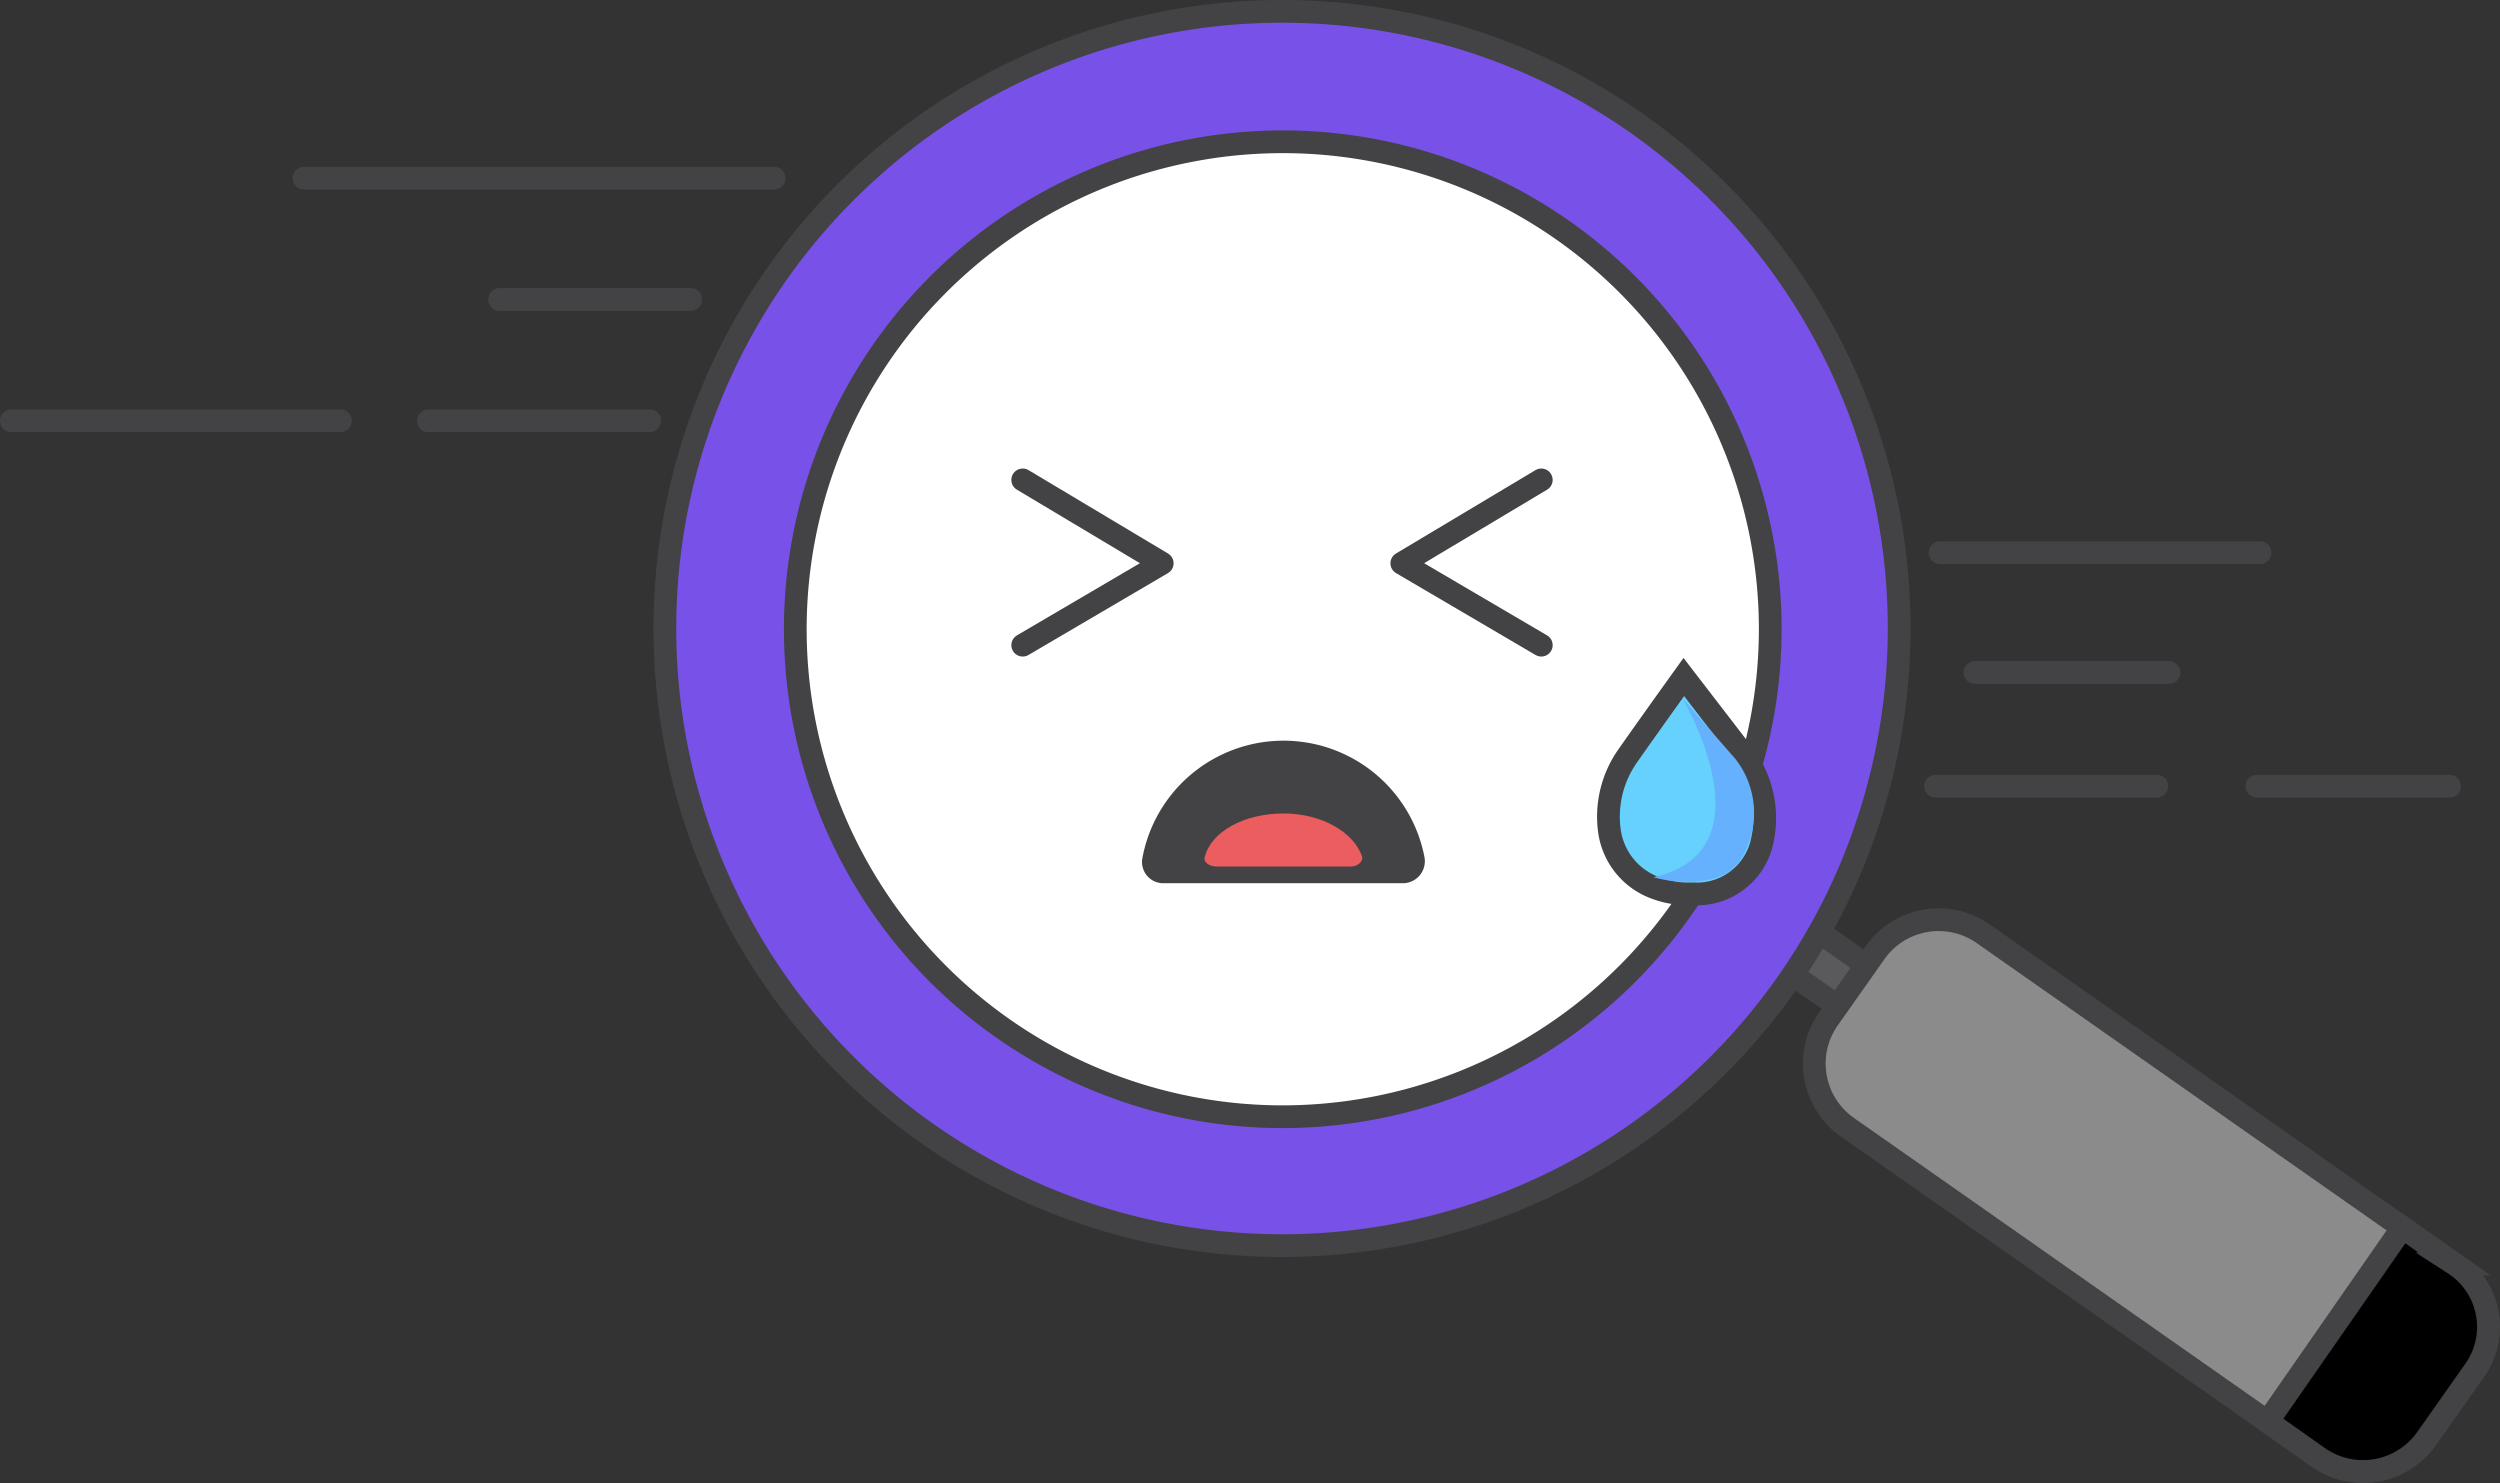 <svg xmlns="http://www.w3.org/2000/svg" width="164.878" height="97.808" viewBox="0 0 164.878 97.808"><rect x="0" y="0" width="164.878" height="97.808" fill="#333333" stroke="none"/><g transform="translate(-787.25 -878.25)"><g transform="translate(786.9 877.8)"><circle cx="35.7" cy="35.7" r="35.7" transform="translate(49.4 5.1)" fill="#fff"/><rect width="8.3" height="3.3" transform="matrix(0.819, 0.574, -0.574, 0.819, 118.576, 60.699)" fill="#5a5a5d" stroke="#434345" stroke-miterlimit="10" stroke-width="1.5"/><path d="M163.5,90.9l-3.1,4.4a5.126,5.126,0,0,1-7.1,1.3L122.2,74.8a5.126,5.126,0,0,1-1.3-7.1l3.1-4.4a5.126,5.126,0,0,1,7.1-1.3l31.1,21.8A4.955,4.955,0,0,1,163.5,90.9Z" fill="#8b8b8b" stroke="#434345" stroke-miterlimit="10" stroke-width="1.5"/><path d="M163.5,90.9l-3.1,4.4a5.126,5.126,0,0,1-7.1,1.3l-3.4-2.4,8.9-12.8,3.4,2.4A4.955,4.955,0,0,1,163.5,90.9Z" stroke="#434345" stroke-miterlimit="10" stroke-width="1.5"/><path d="M84.9,1.2a40.7,40.7,0,1,0,40.7,40.7A40.672,40.672,0,0,0,84.9,1.2Zm0,72.9a32.15,32.15,0,1,1,32.2-32.2A32.179,32.179,0,0,1,84.9,74.1Z" fill="#7852e8" stroke="#434345" stroke-miterlimit="10" stroke-width="1.5"/><path d="M102,32.1l-9.2,5.5L102,43" fill="none" stroke="#434345" stroke-linecap="round" stroke-linejoin="round" stroke-miterlimit="10" stroke-width="1.5"/><path d="M67.8,32.1,77,37.6,67.8,43" fill="none" stroke="#434345" stroke-linecap="round" stroke-linejoin="round" stroke-miterlimit="10" stroke-width="1.5"/><path d="M92.9,58.7H77.1A1.4,1.4,0,0,1,75.7,57a9.466,9.466,0,0,1,18.6,0A1.455,1.455,0,0,1,92.9,58.7Z" fill="#434345"/><path d="M89.4,57.6H80.6c-.5,0-.9-.3-.8-.6.4-1.7,2.6-2.9,5.2-2.9s4.7,1.3,5.2,2.9C90.2,57.3,89.9,57.6,89.4,57.6Z" fill="#ec5d5f"/><line x1="31" transform="translate(20.4 12.2)" stroke-width="1.5" stroke="#434345" stroke-linecap="round" stroke-linejoin="round" stroke-miterlimit="10" fill="#aadff2"/><line x1="21.7" transform="translate(1.1 28.2)" stroke-width="1.5" stroke="#434345" stroke-linecap="round" stroke-linejoin="round" stroke-miterlimit="10" fill="#aadff2"/><line x1="14.6" transform="translate(28.6 28.2)" stroke-width="1.5" stroke="#434345" stroke-linecap="round" stroke-linejoin="round" stroke-miterlimit="10" fill="#aadff2"/><line x1="12.6" transform="translate(33.3 20.2)" stroke-width="1.5" stroke="#434345" stroke-linecap="round" stroke-linejoin="round" stroke-miterlimit="10" fill="#aadff2"/><line x1="14.6" transform="translate(128 52.3)" stroke-width="1.5" stroke="#434345" stroke-linecap="round" stroke-linejoin="round" stroke-miterlimit="10" fill="#aadff2"/><line x1="12.7" transform="translate(149.2 52.3)" stroke-width="1.5" stroke="#434345" stroke-linecap="round" stroke-linejoin="round" stroke-miterlimit="10" fill="#aadff2"/><line x1="12.8" transform="translate(130.6 44.8)" stroke-width="1.5" stroke="#434345" stroke-linecap="round" stroke-linejoin="round" stroke-miterlimit="10" fill="#aadff2"/><line x1="21.1" transform="translate(128.3 36.9)" stroke-width="1.5" stroke="#434345" stroke-linecap="round" stroke-linejoin="round" stroke-miterlimit="10" fill="#aadff2"/><path d="M116.5,56.2a4.4,4.4,0,0,1-4.5,3.2,6.249,6.249,0,0,1-2.5-.4,4.686,4.686,0,0,1-3-3.7,6.968,6.968,0,0,1,1.2-5c1.4-2,3.7-5.2,3.7-5.2h0l4,5.2A6.985,6.985,0,0,1,116.5,56.2Z" fill="#66d1fd" stroke="#434345" stroke-miterlimit="10" stroke-width="1.5"/><path d="M115.8,55.7c-.5,1.5-1.2,2.9-4.1,2.9a7.55,7.55,0,0,1-2.3-.3c7.7-1.7,2.2-11.3,1.9-11.8l3.5,4A5.793,5.793,0,0,1,115.8,55.7Z" fill="#66b1fd"/></g></g></svg>